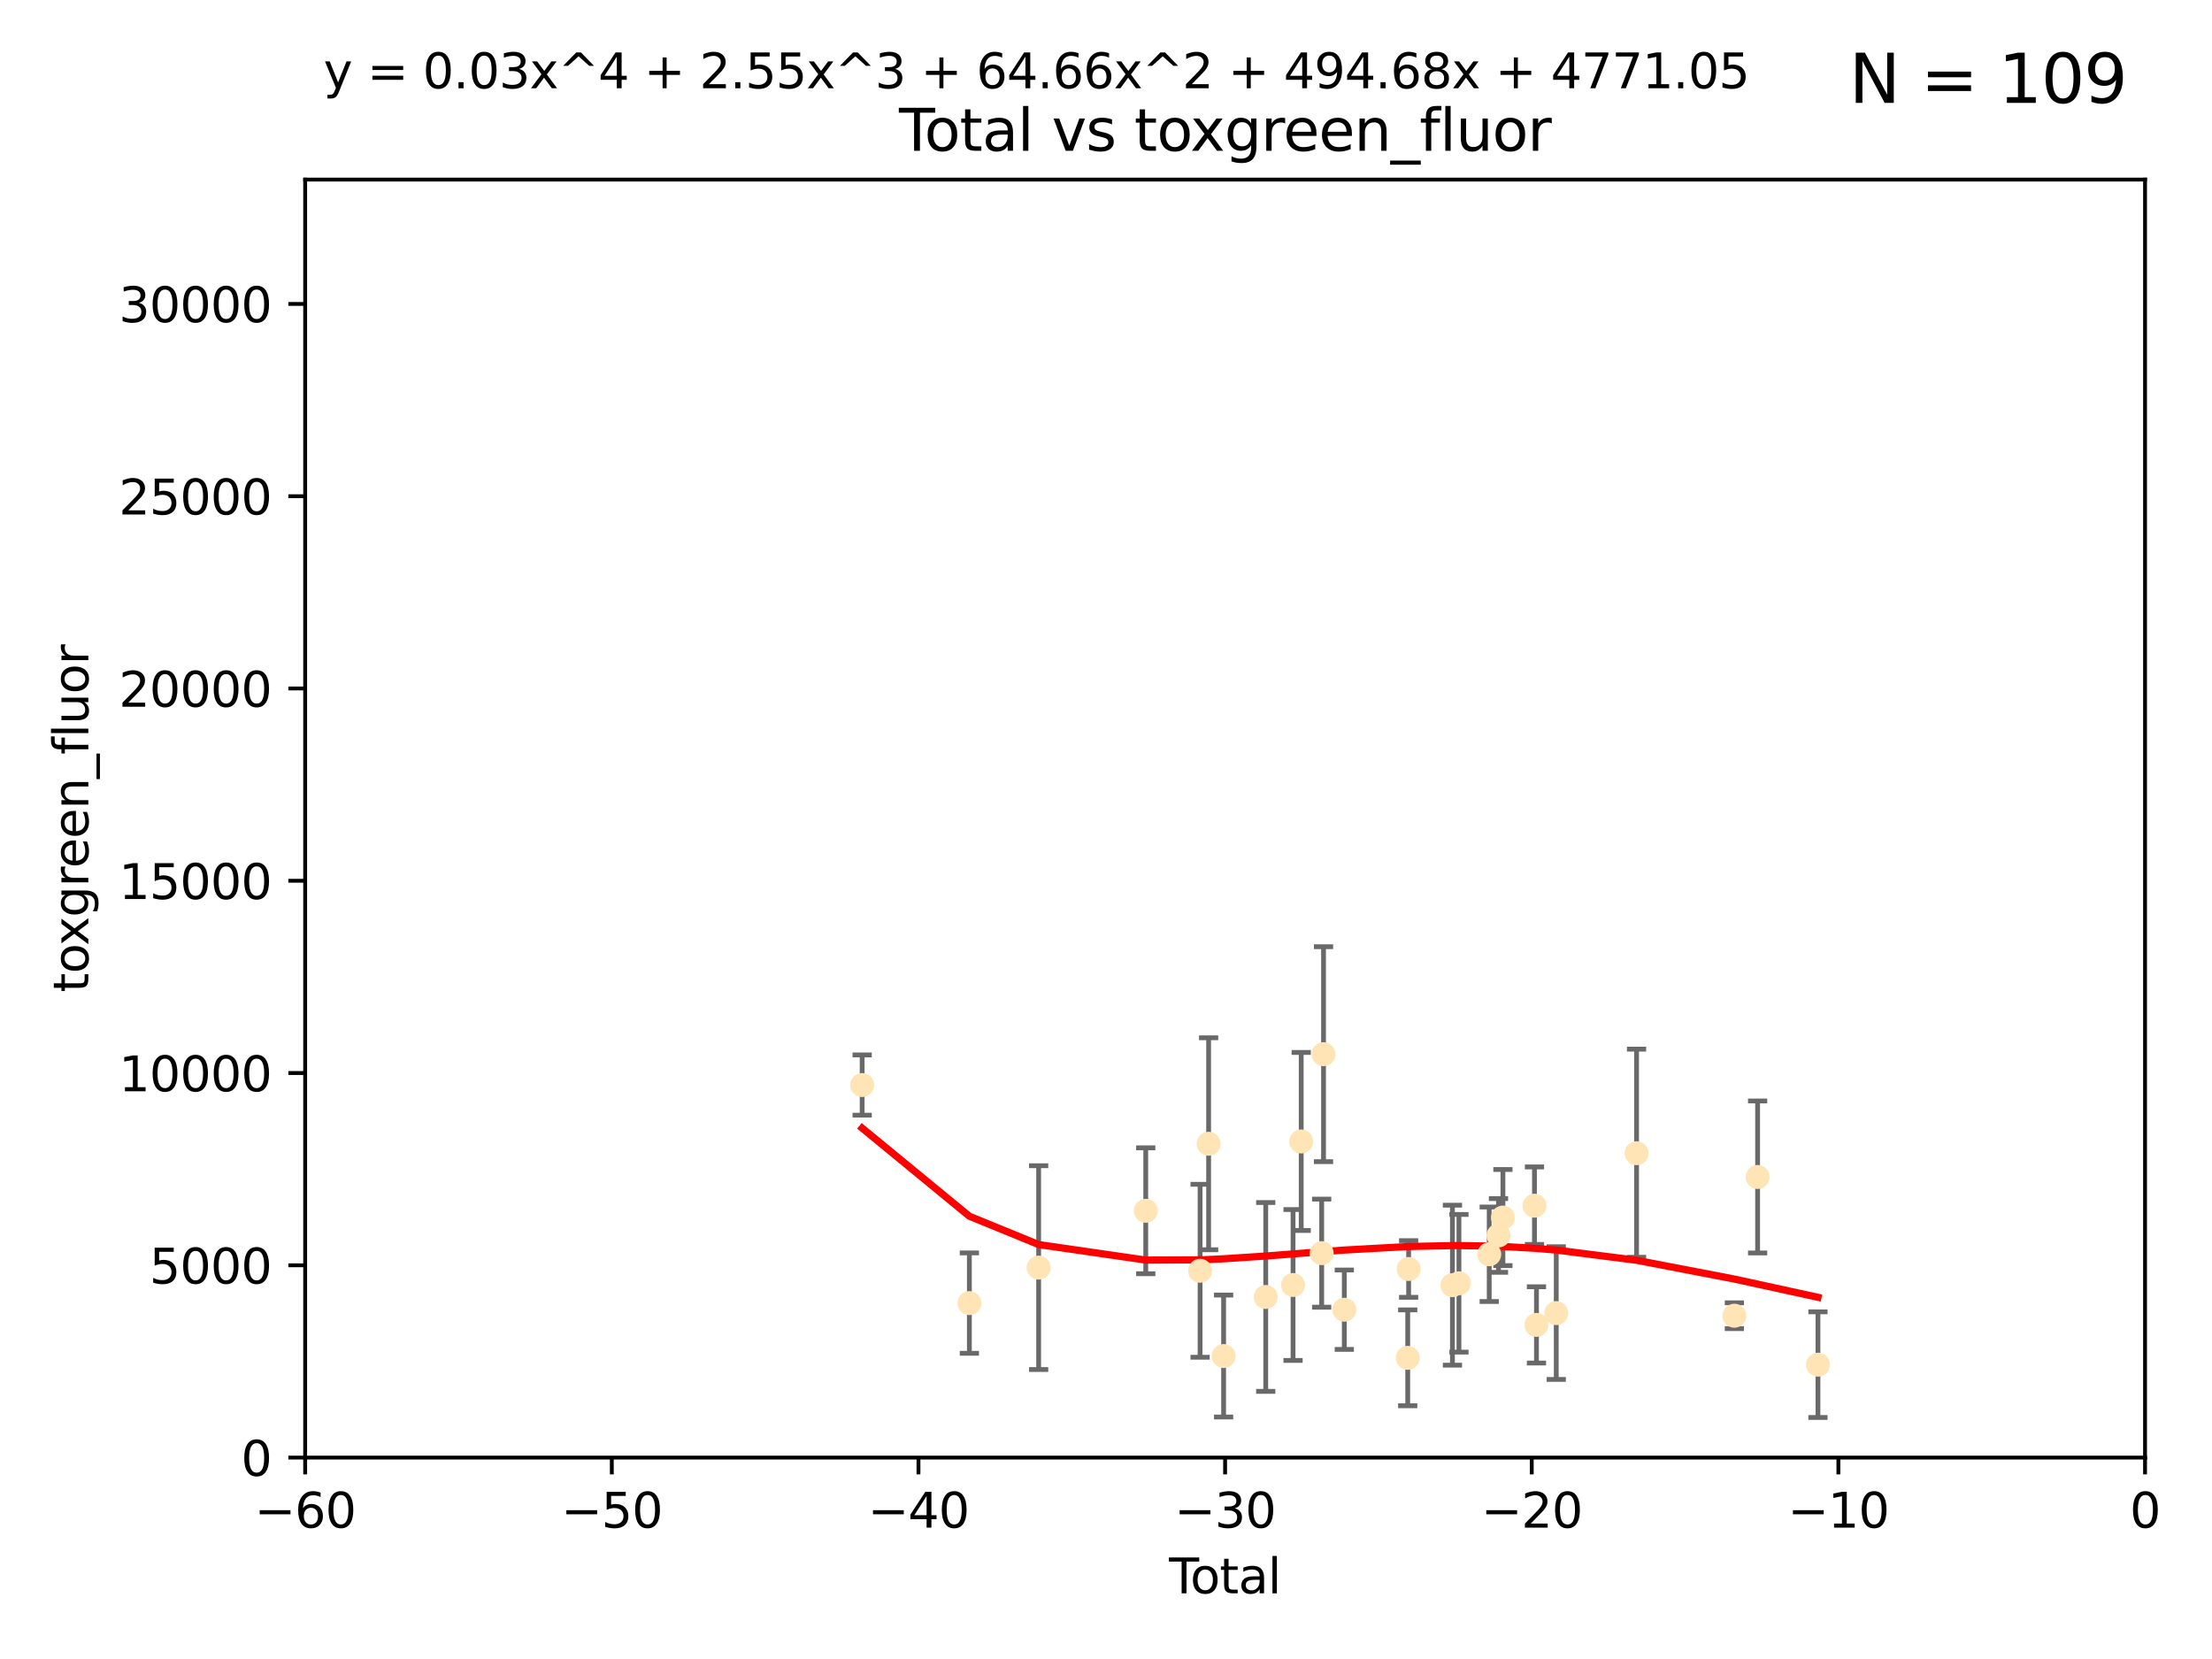 <?xml version="1.0" encoding="utf-8" standalone="no"?>
<!DOCTYPE svg PUBLIC "-//W3C//DTD SVG 1.1//EN"
  "http://www.w3.org/Graphics/SVG/1.1/DTD/svg11.dtd">
<svg xmlns:xlink="http://www.w3.org/1999/xlink" width="460.8pt" height="345.6pt" viewBox="0 0 460.8 345.6" xmlns="http://www.w3.org/2000/svg" version="1.1">
 <defs>
  <style type="text/css">*{stroke-linejoin: round; stroke-linecap: butt}</style>
 </defs>
 <g id="figure_1">
  <g id="patch_1">
   <path d="M 0 345.6 
L 460.8 345.6 
L 460.8 0 
L 0 0 
z
" style="fill: #ffffff"/>
  </g>
  <g id="axes_1">
   <g id="patch_2">
    <path d="M 63.571 303.64 
L 446.85 303.64 
L 446.85 37.411 
L 63.571 37.411 
z
" style="fill: #ffffff"/>
   </g>
   <g id="PathCollection_1">
    <defs>
     <path id="mca97b8df3b" d="M 0 1.118 
C 0.297 1.118 0.581 1 0.791 0.791 
C 1 0.581 1.118 0.297 1.118 0 
C 1.118 -0.297 1 -0.581 0.791 -0.791 
C 0.581 -1 0.297 -1.118 0 -1.118 
C -0.297 -1.118 -0.581 -1 -0.791 -0.791 
C -1 -0.581 -1.118 -0.297 -1.118 0 
C -1.118 0.297 -1 0.581 -0.791 0.791 
C -0.581 1 -0.297 1.118 0 1.118 
z
" style="stroke: #ffe4b5"/>
    </defs>
    <g clip-path="url(#pb68e373316)">
     <use xlink:href="#mca97b8df3b" x="179.601" y="226.035" style="fill: #ffe4b5; stroke: #ffe4b5"/>
     <use xlink:href="#mca97b8df3b" x="201.939" y="271.461" style="fill: #ffe4b5; stroke: #ffe4b5"/>
     <use xlink:href="#mca97b8df3b" x="216.367" y="264.067" style="fill: #ffe4b5; stroke: #ffe4b5"/>
     <use xlink:href="#mca97b8df3b" x="238.681" y="252.228" style="fill: #ffe4b5; stroke: #ffe4b5"/>
     <use xlink:href="#mca97b8df3b" x="250.002" y="264.724" style="fill: #ffe4b5; stroke: #ffe4b5"/>
     <use xlink:href="#mca97b8df3b" x="251.778" y="238.266" style="fill: #ffe4b5; stroke: #ffe4b5"/>
     <use xlink:href="#mca97b8df3b" x="254.901" y="282.488" style="fill: #ffe4b5; stroke: #ffe4b5"/>
     <use xlink:href="#mca97b8df3b" x="263.676" y="270.179" style="fill: #ffe4b5; stroke: #ffe4b5"/>
     <use xlink:href="#mca97b8df3b" x="269.366" y="267.687" style="fill: #ffe4b5; stroke: #ffe4b5"/>
     <use xlink:href="#mca97b8df3b" x="271.064" y="237.786" style="fill: #ffe4b5; stroke: #ffe4b5"/>
     <use xlink:href="#mca97b8df3b" x="275.327" y="261.055" style="fill: #ffe4b5; stroke: #ffe4b5"/>
     <use xlink:href="#mca97b8df3b" x="275.715" y="219.606" style="fill: #ffe4b5; stroke: #ffe4b5"/>
     <use xlink:href="#mca97b8df3b" x="280.041" y="272.838" style="fill: #ffe4b5; stroke: #ffe4b5"/>
     <use xlink:href="#mca97b8df3b" x="293.255" y="282.862" style="fill: #ffe4b5; stroke: #ffe4b5"/>
     <use xlink:href="#mca97b8df3b" x="293.445" y="264.352" style="fill: #ffe4b5; stroke: #ffe4b5"/>
     <use xlink:href="#mca97b8df3b" x="302.57" y="267.724" style="fill: #ffe4b5; stroke: #ffe4b5"/>
     <use xlink:href="#mca97b8df3b" x="303.925" y="267.331" style="fill: #ffe4b5; stroke: #ffe4b5"/>
     <use xlink:href="#mca97b8df3b" x="310.233" y="261.286" style="fill: #ffe4b5; stroke: #ffe4b5"/>
     <use xlink:href="#mca97b8df3b" x="312.161" y="257.367" style="fill: #ffe4b5; stroke: #ffe4b5"/>
     <use xlink:href="#mca97b8df3b" x="313.086" y="253.638" style="fill: #ffe4b5; stroke: #ffe4b5"/>
     <use xlink:href="#mca97b8df3b" x="319.659" y="251.165" style="fill: #ffe4b5; stroke: #ffe4b5"/>
     <use xlink:href="#mca97b8df3b" x="320.074" y="276" style="fill: #ffe4b5; stroke: #ffe4b5"/>
     <use xlink:href="#mca97b8df3b" x="324.196" y="273.541" style="fill: #ffe4b5; stroke: #ffe4b5"/>
     <use xlink:href="#mca97b8df3b" x="340.925" y="240.236" style="fill: #ffe4b5; stroke: #ffe4b5"/>
     <use xlink:href="#mca97b8df3b" x="361.302" y="274.088" style="fill: #ffe4b5; stroke: #ffe4b5"/>
     <use xlink:href="#mca97b8df3b" x="366.143" y="245.186" style="fill: #ffe4b5; stroke: #ffe4b5"/>
     <use xlink:href="#mca97b8df3b" x="378.713" y="284.28" style="fill: #ffe4b5; stroke: #ffe4b5"/>
    </g>
   </g>
   <g id="matplotlib.axis_1">
    <g id="xtick_1">
     <g id="line2d_1">
      <defs>
       <path id="m52668f230c" d="M 0 0 
L 0 3.5 
" style="stroke: #000000; stroke-width: 0.8"/>
      </defs>
      <g>
       <use xlink:href="#m52668f230c" x="63.571" y="303.64" style="stroke: #000000; stroke-width: 0.8"/>
      </g>
     </g>
     <g id="text_1">
      <!-- −60 -->
      <g transform="translate(53.019 318.238)scale(0.1 -0.1)">
       <defs>
        <path id="DejaVuSans-2212" d="M 678 2272 
L 4684 2272 
L 4684 1741 
L 678 1741 
L 678 2272 
z
" transform="scale(0.016)"/>
        <path id="DejaVuSans-36" d="M 2113 2584 
Q 1688 2584 1439 2293 
Q 1191 2003 1191 1497 
Q 1191 994 1439 701 
Q 1688 409 2113 409 
Q 2538 409 2786 701 
Q 3034 994 3034 1497 
Q 3034 2003 2786 2293 
Q 2538 2584 2113 2584 
z
M 3366 4563 
L 3366 3988 
Q 3128 4100 2886 4159 
Q 2644 4219 2406 4219 
Q 1781 4219 1451 3797 
Q 1122 3375 1075 2522 
Q 1259 2794 1537 2939 
Q 1816 3084 2150 3084 
Q 2853 3084 3261 2657 
Q 3669 2231 3669 1497 
Q 3669 778 3244 343 
Q 2819 -91 2113 -91 
Q 1303 -91 875 529 
Q 447 1150 447 2328 
Q 447 3434 972 4092 
Q 1497 4750 2381 4750 
Q 2619 4750 2861 4703 
Q 3103 4656 3366 4563 
z
" transform="scale(0.016)"/>
        <path id="DejaVuSans-30" d="M 2034 4250 
Q 1547 4250 1301 3770 
Q 1056 3291 1056 2328 
Q 1056 1369 1301 889 
Q 1547 409 2034 409 
Q 2525 409 2770 889 
Q 3016 1369 3016 2328 
Q 3016 3291 2770 3770 
Q 2525 4250 2034 4250 
z
M 2034 4750 
Q 2819 4750 3233 4129 
Q 3647 3509 3647 2328 
Q 3647 1150 3233 529 
Q 2819 -91 2034 -91 
Q 1250 -91 836 529 
Q 422 1150 422 2328 
Q 422 3509 836 4129 
Q 1250 4750 2034 4750 
z
" transform="scale(0.016)"/>
       </defs>
       <use xlink:href="#DejaVuSans-2212"/>
       <use xlink:href="#DejaVuSans-36" x="83.789"/>
       <use xlink:href="#DejaVuSans-30" x="147.412"/>
      </g>
     </g>
    </g>
    <g id="xtick_2">
     <g id="line2d_2">
      <g>
       <use xlink:href="#m52668f230c" x="127.451" y="303.64" style="stroke: #000000; stroke-width: 0.8"/>
      </g>
     </g>
     <g id="text_2">
      <!-- −50 -->
      <g transform="translate(116.899 318.238)scale(0.1 -0.1)">
       <defs>
        <path id="DejaVuSans-35" d="M 691 4666 
L 3169 4666 
L 3169 4134 
L 1269 4134 
L 1269 2991 
Q 1406 3038 1543 3061 
Q 1681 3084 1819 3084 
Q 2600 3084 3056 2656 
Q 3513 2228 3513 1497 
Q 3513 744 3044 326 
Q 2575 -91 1722 -91 
Q 1428 -91 1123 -41 
Q 819 9 494 109 
L 494 744 
Q 775 591 1075 516 
Q 1375 441 1709 441 
Q 2250 441 2565 725 
Q 2881 1009 2881 1497 
Q 2881 1984 2565 2268 
Q 2250 2553 1709 2553 
Q 1456 2553 1204 2497 
Q 953 2441 691 2322 
L 691 4666 
z
" transform="scale(0.016)"/>
       </defs>
       <use xlink:href="#DejaVuSans-2212"/>
       <use xlink:href="#DejaVuSans-35" x="83.789"/>
       <use xlink:href="#DejaVuSans-30" x="147.412"/>
      </g>
     </g>
    </g>
    <g id="xtick_3">
     <g id="line2d_3">
      <g>
       <use xlink:href="#m52668f230c" x="191.331" y="303.64" style="stroke: #000000; stroke-width: 0.8"/>
      </g>
     </g>
     <g id="text_3">
      <!-- −40 -->
      <g transform="translate(180.778 318.238)scale(0.1 -0.1)">
       <defs>
        <path id="DejaVuSans-34" d="M 2419 4116 
L 825 1625 
L 2419 1625 
L 2419 4116 
z
M 2253 4666 
L 3047 4666 
L 3047 1625 
L 3713 1625 
L 3713 1100 
L 3047 1100 
L 3047 0 
L 2419 0 
L 2419 1100 
L 313 1100 
L 313 1709 
L 2253 4666 
z
" transform="scale(0.016)"/>
       </defs>
       <use xlink:href="#DejaVuSans-2212"/>
       <use xlink:href="#DejaVuSans-34" x="83.789"/>
       <use xlink:href="#DejaVuSans-30" x="147.412"/>
      </g>
     </g>
    </g>
    <g id="xtick_4">
     <g id="line2d_4">
      <g>
       <use xlink:href="#m52668f230c" x="255.211" y="303.64" style="stroke: #000000; stroke-width: 0.8"/>
      </g>
     </g>
     <g id="text_4">
      <!-- −30 -->
      <g transform="translate(244.658 318.238)scale(0.1 -0.1)">
       <defs>
        <path id="DejaVuSans-33" d="M 2597 2516 
Q 3050 2419 3304 2112 
Q 3559 1806 3559 1356 
Q 3559 666 3084 287 
Q 2609 -91 1734 -91 
Q 1441 -91 1130 -33 
Q 819 25 488 141 
L 488 750 
Q 750 597 1062 519 
Q 1375 441 1716 441 
Q 2309 441 2620 675 
Q 2931 909 2931 1356 
Q 2931 1769 2642 2001 
Q 2353 2234 1838 2234 
L 1294 2234 
L 1294 2753 
L 1863 2753 
Q 2328 2753 2575 2939 
Q 2822 3125 2822 3475 
Q 2822 3834 2567 4026 
Q 2313 4219 1838 4219 
Q 1578 4219 1281 4162 
Q 984 4106 628 3988 
L 628 4550 
Q 988 4650 1302 4700 
Q 1616 4750 1894 4750 
Q 2613 4750 3031 4423 
Q 3450 4097 3450 3541 
Q 3450 3153 3228 2886 
Q 3006 2619 2597 2516 
z
" transform="scale(0.016)"/>
       </defs>
       <use xlink:href="#DejaVuSans-2212"/>
       <use xlink:href="#DejaVuSans-33" x="83.789"/>
       <use xlink:href="#DejaVuSans-30" x="147.412"/>
      </g>
     </g>
    </g>
    <g id="xtick_5">
     <g id="line2d_5">
      <g>
       <use xlink:href="#m52668f230c" x="319.09" y="303.64" style="stroke: #000000; stroke-width: 0.8"/>
      </g>
     </g>
     <g id="text_5">
      <!-- −20 -->
      <g transform="translate(308.538 318.238)scale(0.1 -0.1)">
       <defs>
        <path id="DejaVuSans-32" d="M 1228 531 
L 3431 531 
L 3431 0 
L 469 0 
L 469 531 
Q 828 903 1448 1529 
Q 2069 2156 2228 2338 
Q 2531 2678 2651 2914 
Q 2772 3150 2772 3378 
Q 2772 3750 2511 3984 
Q 2250 4219 1831 4219 
Q 1534 4219 1204 4116 
Q 875 4013 500 3803 
L 500 4441 
Q 881 4594 1212 4672 
Q 1544 4750 1819 4750 
Q 2544 4750 2975 4387 
Q 3406 4025 3406 3419 
Q 3406 3131 3298 2873 
Q 3191 2616 2906 2266 
Q 2828 2175 2409 1742 
Q 1991 1309 1228 531 
z
" transform="scale(0.016)"/>
       </defs>
       <use xlink:href="#DejaVuSans-2212"/>
       <use xlink:href="#DejaVuSans-32" x="83.789"/>
       <use xlink:href="#DejaVuSans-30" x="147.412"/>
      </g>
     </g>
    </g>
    <g id="xtick_6">
     <g id="line2d_6">
      <g>
       <use xlink:href="#m52668f230c" x="382.97" y="303.64" style="stroke: #000000; stroke-width: 0.8"/>
      </g>
     </g>
     <g id="text_6">
      <!-- −10 -->
      <g transform="translate(372.418 318.238)scale(0.1 -0.1)">
       <defs>
        <path id="DejaVuSans-31" d="M 794 531 
L 1825 531 
L 1825 4091 
L 703 3866 
L 703 4441 
L 1819 4666 
L 2450 4666 
L 2450 531 
L 3481 531 
L 3481 0 
L 794 0 
L 794 531 
z
" transform="scale(0.016)"/>
       </defs>
       <use xlink:href="#DejaVuSans-2212"/>
       <use xlink:href="#DejaVuSans-31" x="83.789"/>
       <use xlink:href="#DejaVuSans-30" x="147.412"/>
      </g>
     </g>
    </g>
    <g id="xtick_7">
     <g id="line2d_7">
      <g>
       <use xlink:href="#m52668f230c" x="446.85" y="303.64" style="stroke: #000000; stroke-width: 0.8"/>
      </g>
     </g>
     <g id="text_7">
      <!-- 0 -->
      <g transform="translate(443.669 318.238)scale(0.1 -0.1)">
       <use xlink:href="#DejaVuSans-30"/>
      </g>
     </g>
    </g>
    <g id="text_8">
     <!-- Total -->
     <g transform="translate(243.534 331.917)scale(0.1 -0.1)">
      <defs>
       <path id="DejaVuSans-54" d="M -19 4666 
L 3928 4666 
L 3928 4134 
L 2272 4134 
L 2272 0 
L 1638 0 
L 1638 4134 
L -19 4134 
L -19 4666 
z
" transform="scale(0.016)"/>
       <path id="DejaVuSans-6f" d="M 1959 3097 
Q 1497 3097 1228 2736 
Q 959 2375 959 1747 
Q 959 1119 1226 758 
Q 1494 397 1959 397 
Q 2419 397 2687 759 
Q 2956 1122 2956 1747 
Q 2956 2369 2687 2733 
Q 2419 3097 1959 3097 
z
M 1959 3584 
Q 2709 3584 3137 3096 
Q 3566 2609 3566 1747 
Q 3566 888 3137 398 
Q 2709 -91 1959 -91 
Q 1206 -91 779 398 
Q 353 888 353 1747 
Q 353 2609 779 3096 
Q 1206 3584 1959 3584 
z
" transform="scale(0.016)"/>
       <path id="DejaVuSans-74" d="M 1172 4494 
L 1172 3500 
L 2356 3500 
L 2356 3053 
L 1172 3053 
L 1172 1153 
Q 1172 725 1289 603 
Q 1406 481 1766 481 
L 2356 481 
L 2356 0 
L 1766 0 
Q 1100 0 847 248 
Q 594 497 594 1153 
L 594 3053 
L 172 3053 
L 172 3500 
L 594 3500 
L 594 4494 
L 1172 4494 
z
" transform="scale(0.016)"/>
       <path id="DejaVuSans-61" d="M 2194 1759 
Q 1497 1759 1228 1600 
Q 959 1441 959 1056 
Q 959 750 1161 570 
Q 1363 391 1709 391 
Q 2188 391 2477 730 
Q 2766 1069 2766 1631 
L 2766 1759 
L 2194 1759 
z
M 3341 1997 
L 3341 0 
L 2766 0 
L 2766 531 
Q 2569 213 2275 61 
Q 1981 -91 1556 -91 
Q 1019 -91 701 211 
Q 384 513 384 1019 
Q 384 1609 779 1909 
Q 1175 2209 1959 2209 
L 2766 2209 
L 2766 2266 
Q 2766 2663 2505 2880 
Q 2244 3097 1772 3097 
Q 1472 3097 1187 3025 
Q 903 2953 641 2809 
L 641 3341 
Q 956 3463 1253 3523 
Q 1550 3584 1831 3584 
Q 2591 3584 2966 3190 
Q 3341 2797 3341 1997 
z
" transform="scale(0.016)"/>
       <path id="DejaVuSans-6c" d="M 603 4863 
L 1178 4863 
L 1178 0 
L 603 0 
L 603 4863 
z
" transform="scale(0.016)"/>
      </defs>
      <use xlink:href="#DejaVuSans-54"/>
      <use xlink:href="#DejaVuSans-6f" x="44.084"/>
      <use xlink:href="#DejaVuSans-74" x="105.266"/>
      <use xlink:href="#DejaVuSans-61" x="144.475"/>
      <use xlink:href="#DejaVuSans-6c" x="205.754"/>
     </g>
    </g>
   </g>
   <g id="matplotlib.axis_2">
    <g id="ytick_1">
     <g id="line2d_8">
      <defs>
       <path id="m20c4421582" d="M 0 0 
L -3.5 0 
" style="stroke: #000000; stroke-width: 0.8"/>
      </defs>
      <g>
       <use xlink:href="#m20c4421582" x="63.571" y="303.64" style="stroke: #000000; stroke-width: 0.8"/>
      </g>
     </g>
     <g id="text_9">
      <!-- 0 -->
      <g transform="translate(50.209 307.439)scale(0.1 -0.1)">
       <use xlink:href="#DejaVuSans-30"/>
      </g>
     </g>
    </g>
    <g id="ytick_2">
     <g id="line2d_9">
      <g>
       <use xlink:href="#m20c4421582" x="63.571" y="263.586" style="stroke: #000000; stroke-width: 0.8"/>
      </g>
     </g>
     <g id="text_10">
      <!-- 5000 -->
      <g transform="translate(31.121 267.385)scale(0.1 -0.1)">
       <use xlink:href="#DejaVuSans-35"/>
       <use xlink:href="#DejaVuSans-30" x="63.623"/>
       <use xlink:href="#DejaVuSans-30" x="127.246"/>
       <use xlink:href="#DejaVuSans-30" x="190.869"/>
      </g>
     </g>
    </g>
    <g id="ytick_3">
     <g id="line2d_10">
      <g>
       <use xlink:href="#m20c4421582" x="63.571" y="223.532" style="stroke: #000000; stroke-width: 0.8"/>
      </g>
     </g>
     <g id="text_11">
      <!-- 10000 -->
      <g transform="translate(24.759 227.331)scale(0.1 -0.1)">
       <use xlink:href="#DejaVuSans-31"/>
       <use xlink:href="#DejaVuSans-30" x="63.623"/>
       <use xlink:href="#DejaVuSans-30" x="127.246"/>
       <use xlink:href="#DejaVuSans-30" x="190.869"/>
       <use xlink:href="#DejaVuSans-30" x="254.492"/>
      </g>
     </g>
    </g>
    <g id="ytick_4">
     <g id="line2d_11">
      <g>
       <use xlink:href="#m20c4421582" x="63.571" y="183.478" style="stroke: #000000; stroke-width: 0.8"/>
      </g>
     </g>
     <g id="text_12">
      <!-- 15000 -->
      <g transform="translate(24.759 187.278)scale(0.1 -0.1)">
       <use xlink:href="#DejaVuSans-31"/>
       <use xlink:href="#DejaVuSans-35" x="63.623"/>
       <use xlink:href="#DejaVuSans-30" x="127.246"/>
       <use xlink:href="#DejaVuSans-30" x="190.869"/>
       <use xlink:href="#DejaVuSans-30" x="254.492"/>
      </g>
     </g>
    </g>
    <g id="ytick_5">
     <g id="line2d_12">
      <g>
       <use xlink:href="#m20c4421582" x="63.571" y="143.424" style="stroke: #000000; stroke-width: 0.8"/>
      </g>
     </g>
     <g id="text_13">
      <!-- 20000 -->
      <g transform="translate(24.759 147.224)scale(0.1 -0.1)">
       <use xlink:href="#DejaVuSans-32"/>
       <use xlink:href="#DejaVuSans-30" x="63.623"/>
       <use xlink:href="#DejaVuSans-30" x="127.246"/>
       <use xlink:href="#DejaVuSans-30" x="190.869"/>
       <use xlink:href="#DejaVuSans-30" x="254.492"/>
      </g>
     </g>
    </g>
    <g id="ytick_6">
     <g id="line2d_13">
      <g>
       <use xlink:href="#m20c4421582" x="63.571" y="103.371" style="stroke: #000000; stroke-width: 0.8"/>
      </g>
     </g>
     <g id="text_14">
      <!-- 25000 -->
      <g transform="translate(24.759 107.17)scale(0.1 -0.1)">
       <use xlink:href="#DejaVuSans-32"/>
       <use xlink:href="#DejaVuSans-35" x="63.623"/>
       <use xlink:href="#DejaVuSans-30" x="127.246"/>
       <use xlink:href="#DejaVuSans-30" x="190.869"/>
       <use xlink:href="#DejaVuSans-30" x="254.492"/>
      </g>
     </g>
    </g>
    <g id="ytick_7">
     <g id="line2d_14">
      <g>
       <use xlink:href="#m20c4421582" x="63.571" y="63.317" style="stroke: #000000; stroke-width: 0.8"/>
      </g>
     </g>
     <g id="text_15">
      <!-- 30000 -->
      <g transform="translate(24.759 67.116)scale(0.1 -0.1)">
       <use xlink:href="#DejaVuSans-33"/>
       <use xlink:href="#DejaVuSans-30" x="63.623"/>
       <use xlink:href="#DejaVuSans-30" x="127.246"/>
       <use xlink:href="#DejaVuSans-30" x="190.869"/>
       <use xlink:href="#DejaVuSans-30" x="254.492"/>
      </g>
     </g>
    </g>
    <g id="text_16">
     <!-- toxgreen_fluor -->
     <g transform="translate(18.401 206.72)rotate(-90)scale(0.1 -0.1)">
      <defs>
       <path id="DejaVuSans-78" d="M 3513 3500 
L 2247 1797 
L 3578 0 
L 2900 0 
L 1881 1375 
L 863 0 
L 184 0 
L 1544 1831 
L 300 3500 
L 978 3500 
L 1906 2253 
L 2834 3500 
L 3513 3500 
z
" transform="scale(0.016)"/>
       <path id="DejaVuSans-67" d="M 2906 1791 
Q 2906 2416 2648 2759 
Q 2391 3103 1925 3103 
Q 1463 3103 1205 2759 
Q 947 2416 947 1791 
Q 947 1169 1205 825 
Q 1463 481 1925 481 
Q 2391 481 2648 825 
Q 2906 1169 2906 1791 
z
M 3481 434 
Q 3481 -459 3084 -895 
Q 2688 -1331 1869 -1331 
Q 1566 -1331 1297 -1286 
Q 1028 -1241 775 -1147 
L 775 -588 
Q 1028 -725 1275 -790 
Q 1522 -856 1778 -856 
Q 2344 -856 2625 -561 
Q 2906 -266 2906 331 
L 2906 616 
Q 2728 306 2450 153 
Q 2172 0 1784 0 
Q 1141 0 747 490 
Q 353 981 353 1791 
Q 353 2603 747 3093 
Q 1141 3584 1784 3584 
Q 2172 3584 2450 3431 
Q 2728 3278 2906 2969 
L 2906 3500 
L 3481 3500 
L 3481 434 
z
" transform="scale(0.016)"/>
       <path id="DejaVuSans-72" d="M 2631 2963 
Q 2534 3019 2420 3045 
Q 2306 3072 2169 3072 
Q 1681 3072 1420 2755 
Q 1159 2438 1159 1844 
L 1159 0 
L 581 0 
L 581 3500 
L 1159 3500 
L 1159 2956 
Q 1341 3275 1631 3429 
Q 1922 3584 2338 3584 
Q 2397 3584 2469 3576 
Q 2541 3569 2628 3553 
L 2631 2963 
z
" transform="scale(0.016)"/>
       <path id="DejaVuSans-65" d="M 3597 1894 
L 3597 1613 
L 953 1613 
Q 991 1019 1311 708 
Q 1631 397 2203 397 
Q 2534 397 2845 478 
Q 3156 559 3463 722 
L 3463 178 
Q 3153 47 2828 -22 
Q 2503 -91 2169 -91 
Q 1331 -91 842 396 
Q 353 884 353 1716 
Q 353 2575 817 3079 
Q 1281 3584 2069 3584 
Q 2775 3584 3186 3129 
Q 3597 2675 3597 1894 
z
M 3022 2063 
Q 3016 2534 2758 2815 
Q 2500 3097 2075 3097 
Q 1594 3097 1305 2825 
Q 1016 2553 972 2059 
L 3022 2063 
z
" transform="scale(0.016)"/>
       <path id="DejaVuSans-6e" d="M 3513 2113 
L 3513 0 
L 2938 0 
L 2938 2094 
Q 2938 2591 2744 2837 
Q 2550 3084 2163 3084 
Q 1697 3084 1428 2787 
Q 1159 2491 1159 1978 
L 1159 0 
L 581 0 
L 581 3500 
L 1159 3500 
L 1159 2956 
Q 1366 3272 1645 3428 
Q 1925 3584 2291 3584 
Q 2894 3584 3203 3211 
Q 3513 2838 3513 2113 
z
" transform="scale(0.016)"/>
       <path id="DejaVuSans-5f" d="M 3263 -1063 
L 3263 -1509 
L -63 -1509 
L -63 -1063 
L 3263 -1063 
z
" transform="scale(0.016)"/>
       <path id="DejaVuSans-66" d="M 2375 4863 
L 2375 4384 
L 1825 4384 
Q 1516 4384 1395 4259 
Q 1275 4134 1275 3809 
L 1275 3500 
L 2222 3500 
L 2222 3053 
L 1275 3053 
L 1275 0 
L 697 0 
L 697 3053 
L 147 3053 
L 147 3500 
L 697 3500 
L 697 3744 
Q 697 4328 969 4595 
Q 1241 4863 1831 4863 
L 2375 4863 
z
" transform="scale(0.016)"/>
       <path id="DejaVuSans-75" d="M 544 1381 
L 544 3500 
L 1119 3500 
L 1119 1403 
Q 1119 906 1312 657 
Q 1506 409 1894 409 
Q 2359 409 2629 706 
Q 2900 1003 2900 1516 
L 2900 3500 
L 3475 3500 
L 3475 0 
L 2900 0 
L 2900 538 
Q 2691 219 2414 64 
Q 2138 -91 1772 -91 
Q 1169 -91 856 284 
Q 544 659 544 1381 
z
M 1991 3584 
L 1991 3584 
z
" transform="scale(0.016)"/>
      </defs>
      <use xlink:href="#DejaVuSans-74"/>
      <use xlink:href="#DejaVuSans-6f" x="39.209"/>
      <use xlink:href="#DejaVuSans-78" x="97.266"/>
      <use xlink:href="#DejaVuSans-67" x="156.445"/>
      <use xlink:href="#DejaVuSans-72" x="219.922"/>
      <use xlink:href="#DejaVuSans-65" x="258.785"/>
      <use xlink:href="#DejaVuSans-65" x="320.309"/>
      <use xlink:href="#DejaVuSans-6e" x="381.832"/>
      <use xlink:href="#DejaVuSans-5f" x="445.211"/>
      <use xlink:href="#DejaVuSans-66" x="495.211"/>
      <use xlink:href="#DejaVuSans-6c" x="530.416"/>
      <use xlink:href="#DejaVuSans-75" x="558.199"/>
      <use xlink:href="#DejaVuSans-6f" x="621.578"/>
      <use xlink:href="#DejaVuSans-72" x="682.76"/>
     </g>
    </g>
   </g>
   <g id="LineCollection_1">
    <path d="M 179.601 232.311 
L 179.601 219.76 
" clip-path="url(#pb68e373316)" style="fill: none; stroke: #696969"/>
    <path d="M 201.939 281.916 
L 201.939 261.006 
" clip-path="url(#pb68e373316)" style="fill: none; stroke: #696969"/>
    <path d="M 216.367 285.293 
L 216.367 242.842 
" clip-path="url(#pb68e373316)" style="fill: none; stroke: #696969"/>
    <path d="M 238.681 265.341 
L 238.681 239.114 
" clip-path="url(#pb68e373316)" style="fill: none; stroke: #696969"/>
    <path d="M 250.002 282.739 
L 250.002 246.71 
" clip-path="url(#pb68e373316)" style="fill: none; stroke: #696969"/>
    <path d="M 251.778 260.348 
L 251.778 216.185 
" clip-path="url(#pb68e373316)" style="fill: none; stroke: #696969"/>
    <path d="M 254.901 295.191 
L 254.901 269.784 
" clip-path="url(#pb68e373316)" style="fill: none; stroke: #696969"/>
    <path d="M 263.676 289.85 
L 263.676 250.508 
" clip-path="url(#pb68e373316)" style="fill: none; stroke: #696969"/>
    <path d="M 269.366 283.407 
L 269.366 251.968 
" clip-path="url(#pb68e373316)" style="fill: none; stroke: #696969"/>
    <path d="M 271.064 256.328 
L 271.064 219.243 
" clip-path="url(#pb68e373316)" style="fill: none; stroke: #696969"/>
    <path d="M 275.327 272.313 
L 275.327 249.797 
" clip-path="url(#pb68e373316)" style="fill: none; stroke: #696969"/>
    <path d="M 275.715 241.995 
L 275.715 197.216 
" clip-path="url(#pb68e373316)" style="fill: none; stroke: #696969"/>
    <path d="M 280.041 281.108 
L 280.041 264.568 
" clip-path="url(#pb68e373316)" style="fill: none; stroke: #696969"/>
    <path d="M 293.255 292.847 
L 293.255 272.877 
" clip-path="url(#pb68e373316)" style="fill: none; stroke: #696969"/>
    <path d="M 293.445 270.259 
L 293.445 258.446 
" clip-path="url(#pb68e373316)" style="fill: none; stroke: #696969"/>
    <path d="M 302.57 284.386 
L 302.57 251.062 
" clip-path="url(#pb68e373316)" style="fill: none; stroke: #696969"/>
    <path d="M 303.925 281.672 
L 303.925 252.99 
" clip-path="url(#pb68e373316)" style="fill: none; stroke: #696969"/>
    <path d="M 310.233 271.129 
L 310.233 251.444 
" clip-path="url(#pb68e373316)" style="fill: none; stroke: #696969"/>
    <path d="M 312.161 265.047 
L 312.161 249.687 
" clip-path="url(#pb68e373316)" style="fill: none; stroke: #696969"/>
    <path d="M 313.086 263.651 
L 313.086 243.624 
" clip-path="url(#pb68e373316)" style="fill: none; stroke: #696969"/>
    <path d="M 319.659 259.236 
L 319.659 243.094 
" clip-path="url(#pb68e373316)" style="fill: none; stroke: #696969"/>
    <path d="M 320.074 283.942 
L 320.074 268.058 
" clip-path="url(#pb68e373316)" style="fill: none; stroke: #696969"/>
    <path d="M 324.196 287.363 
L 324.196 259.72 
" clip-path="url(#pb68e373316)" style="fill: none; stroke: #696969"/>
    <path d="M 340.925 261.917 
L 340.925 218.555 
" clip-path="url(#pb68e373316)" style="fill: none; stroke: #696969"/>
    <path d="M 361.302 276.777 
L 361.302 271.4 
" clip-path="url(#pb68e373316)" style="fill: none; stroke: #696969"/>
    <path d="M 366.143 261.019 
L 366.143 229.353 
" clip-path="url(#pb68e373316)" style="fill: none; stroke: #696969"/>
    <path d="M 378.713 295.283 
L 378.713 273.276 
" clip-path="url(#pb68e373316)" style="fill: none; stroke: #696969"/>
   </g>
   <g id="line2d_15">
    <defs>
     <path id="m54e8b6060f" d="M 2 0 
L -2 -0 
" style="stroke: #696969"/>
    </defs>
    <g clip-path="url(#pb68e373316)">
     <use xlink:href="#m54e8b6060f" x="179.601" y="232.311" style="fill: #696969; stroke: #696969"/>
     <use xlink:href="#m54e8b6060f" x="201.939" y="281.916" style="fill: #696969; stroke: #696969"/>
     <use xlink:href="#m54e8b6060f" x="216.367" y="285.293" style="fill: #696969; stroke: #696969"/>
     <use xlink:href="#m54e8b6060f" x="238.681" y="265.341" style="fill: #696969; stroke: #696969"/>
     <use xlink:href="#m54e8b6060f" x="250.002" y="282.739" style="fill: #696969; stroke: #696969"/>
     <use xlink:href="#m54e8b6060f" x="251.778" y="260.348" style="fill: #696969; stroke: #696969"/>
     <use xlink:href="#m54e8b6060f" x="254.901" y="295.191" style="fill: #696969; stroke: #696969"/>
     <use xlink:href="#m54e8b6060f" x="263.676" y="289.85" style="fill: #696969; stroke: #696969"/>
     <use xlink:href="#m54e8b6060f" x="269.366" y="283.407" style="fill: #696969; stroke: #696969"/>
     <use xlink:href="#m54e8b6060f" x="271.064" y="256.328" style="fill: #696969; stroke: #696969"/>
     <use xlink:href="#m54e8b6060f" x="275.327" y="272.313" style="fill: #696969; stroke: #696969"/>
     <use xlink:href="#m54e8b6060f" x="275.715" y="241.995" style="fill: #696969; stroke: #696969"/>
     <use xlink:href="#m54e8b6060f" x="280.041" y="281.108" style="fill: #696969; stroke: #696969"/>
     <use xlink:href="#m54e8b6060f" x="293.255" y="292.847" style="fill: #696969; stroke: #696969"/>
     <use xlink:href="#m54e8b6060f" x="293.445" y="270.259" style="fill: #696969; stroke: #696969"/>
     <use xlink:href="#m54e8b6060f" x="302.57" y="284.386" style="fill: #696969; stroke: #696969"/>
     <use xlink:href="#m54e8b6060f" x="303.925" y="281.672" style="fill: #696969; stroke: #696969"/>
     <use xlink:href="#m54e8b6060f" x="310.233" y="271.129" style="fill: #696969; stroke: #696969"/>
     <use xlink:href="#m54e8b6060f" x="312.161" y="265.047" style="fill: #696969; stroke: #696969"/>
     <use xlink:href="#m54e8b6060f" x="313.086" y="263.651" style="fill: #696969; stroke: #696969"/>
     <use xlink:href="#m54e8b6060f" x="319.659" y="259.236" style="fill: #696969; stroke: #696969"/>
     <use xlink:href="#m54e8b6060f" x="320.074" y="283.942" style="fill: #696969; stroke: #696969"/>
     <use xlink:href="#m54e8b6060f" x="324.196" y="287.363" style="fill: #696969; stroke: #696969"/>
     <use xlink:href="#m54e8b6060f" x="340.925" y="261.917" style="fill: #696969; stroke: #696969"/>
     <use xlink:href="#m54e8b6060f" x="361.302" y="276.777" style="fill: #696969; stroke: #696969"/>
     <use xlink:href="#m54e8b6060f" x="366.143" y="261.019" style="fill: #696969; stroke: #696969"/>
     <use xlink:href="#m54e8b6060f" x="378.713" y="295.283" style="fill: #696969; stroke: #696969"/>
    </g>
   </g>
   <g id="line2d_16">
    <g clip-path="url(#pb68e373316)">
     <use xlink:href="#m54e8b6060f" x="179.601" y="219.76" style="fill: #696969; stroke: #696969"/>
     <use xlink:href="#m54e8b6060f" x="201.939" y="261.006" style="fill: #696969; stroke: #696969"/>
     <use xlink:href="#m54e8b6060f" x="216.367" y="242.842" style="fill: #696969; stroke: #696969"/>
     <use xlink:href="#m54e8b6060f" x="238.681" y="239.114" style="fill: #696969; stroke: #696969"/>
     <use xlink:href="#m54e8b6060f" x="250.002" y="246.71" style="fill: #696969; stroke: #696969"/>
     <use xlink:href="#m54e8b6060f" x="251.778" y="216.185" style="fill: #696969; stroke: #696969"/>
     <use xlink:href="#m54e8b6060f" x="254.901" y="269.784" style="fill: #696969; stroke: #696969"/>
     <use xlink:href="#m54e8b6060f" x="263.676" y="250.508" style="fill: #696969; stroke: #696969"/>
     <use xlink:href="#m54e8b6060f" x="269.366" y="251.968" style="fill: #696969; stroke: #696969"/>
     <use xlink:href="#m54e8b6060f" x="271.064" y="219.243" style="fill: #696969; stroke: #696969"/>
     <use xlink:href="#m54e8b6060f" x="275.327" y="249.797" style="fill: #696969; stroke: #696969"/>
     <use xlink:href="#m54e8b6060f" x="275.715" y="197.216" style="fill: #696969; stroke: #696969"/>
     <use xlink:href="#m54e8b6060f" x="280.041" y="264.568" style="fill: #696969; stroke: #696969"/>
     <use xlink:href="#m54e8b6060f" x="293.255" y="272.877" style="fill: #696969; stroke: #696969"/>
     <use xlink:href="#m54e8b6060f" x="293.445" y="258.446" style="fill: #696969; stroke: #696969"/>
     <use xlink:href="#m54e8b6060f" x="302.57" y="251.062" style="fill: #696969; stroke: #696969"/>
     <use xlink:href="#m54e8b6060f" x="303.925" y="252.99" style="fill: #696969; stroke: #696969"/>
     <use xlink:href="#m54e8b6060f" x="310.233" y="251.444" style="fill: #696969; stroke: #696969"/>
     <use xlink:href="#m54e8b6060f" x="312.161" y="249.687" style="fill: #696969; stroke: #696969"/>
     <use xlink:href="#m54e8b6060f" x="313.086" y="243.624" style="fill: #696969; stroke: #696969"/>
     <use xlink:href="#m54e8b6060f" x="319.659" y="243.094" style="fill: #696969; stroke: #696969"/>
     <use xlink:href="#m54e8b6060f" x="320.074" y="268.058" style="fill: #696969; stroke: #696969"/>
     <use xlink:href="#m54e8b6060f" x="324.196" y="259.72" style="fill: #696969; stroke: #696969"/>
     <use xlink:href="#m54e8b6060f" x="340.925" y="218.555" style="fill: #696969; stroke: #696969"/>
     <use xlink:href="#m54e8b6060f" x="361.302" y="271.4" style="fill: #696969; stroke: #696969"/>
     <use xlink:href="#m54e8b6060f" x="366.143" y="229.353" style="fill: #696969; stroke: #696969"/>
     <use xlink:href="#m54e8b6060f" x="378.713" y="273.276" style="fill: #696969; stroke: #696969"/>
    </g>
   </g>
   <g id="line2d_17">
    <path d="M 179.601 235.005 
L 201.939 253.363 
L 216.367 259.265 
L 238.681 262.497 
L 250.002 262.45 
L 251.778 262.38 
L 254.901 262.228 
L 263.676 261.653 
L 269.366 261.217 
L 271.064 261.084 
L 275.327 260.754 
L 275.715 260.725 
L 280.041 260.409 
L 293.255 259.675 
L 293.445 259.668 
L 302.57 259.479 
L 303.925 259.477 
L 310.233 259.572 
L 312.161 259.636 
L 313.086 259.672 
L 319.659 260.039 
L 320.074 260.069 
L 324.196 260.407 
L 340.925 262.537 
L 361.302 266.454 
L 366.143 267.508 
L 378.713 270.253 
" clip-path="url(#pb68e373316)" style="fill: none; stroke: #ff0000; stroke-width: 1.5; stroke-linecap: square"/>
   </g>
   <g id="line2d_18">
    <defs>
     <path id="me8c271149e" d="M 0 2 
C 0.53 2 1.039 1.789 1.414 1.414 
C 1.789 1.039 2 0.53 2 0 
C 2 -0.53 1.789 -1.039 1.414 -1.414 
C 1.039 -1.789 0.53 -2 0 -2 
C -0.53 -2 -1.039 -1.789 -1.414 -1.414 
C -1.789 -1.039 -2 -0.53 -2 0 
C -2 0.53 -1.789 1.039 -1.414 1.414 
C -1.039 1.789 -0.53 2 0 2 
z
" style="stroke: #ffe4b5"/>
    </defs>
    <g clip-path="url(#pb68e373316)">
     <use xlink:href="#me8c271149e" x="179.601" y="226.035" style="fill: #ffe4b5; stroke: #ffe4b5"/>
     <use xlink:href="#me8c271149e" x="201.939" y="271.461" style="fill: #ffe4b5; stroke: #ffe4b5"/>
     <use xlink:href="#me8c271149e" x="216.367" y="264.067" style="fill: #ffe4b5; stroke: #ffe4b5"/>
     <use xlink:href="#me8c271149e" x="238.681" y="252.228" style="fill: #ffe4b5; stroke: #ffe4b5"/>
     <use xlink:href="#me8c271149e" x="250.002" y="264.724" style="fill: #ffe4b5; stroke: #ffe4b5"/>
     <use xlink:href="#me8c271149e" x="251.778" y="238.266" style="fill: #ffe4b5; stroke: #ffe4b5"/>
     <use xlink:href="#me8c271149e" x="254.901" y="282.488" style="fill: #ffe4b5; stroke: #ffe4b5"/>
     <use xlink:href="#me8c271149e" x="263.676" y="270.179" style="fill: #ffe4b5; stroke: #ffe4b5"/>
     <use xlink:href="#me8c271149e" x="269.366" y="267.687" style="fill: #ffe4b5; stroke: #ffe4b5"/>
     <use xlink:href="#me8c271149e" x="271.064" y="237.786" style="fill: #ffe4b5; stroke: #ffe4b5"/>
     <use xlink:href="#me8c271149e" x="275.327" y="261.055" style="fill: #ffe4b5; stroke: #ffe4b5"/>
     <use xlink:href="#me8c271149e" x="275.715" y="219.606" style="fill: #ffe4b5; stroke: #ffe4b5"/>
     <use xlink:href="#me8c271149e" x="280.041" y="272.838" style="fill: #ffe4b5; stroke: #ffe4b5"/>
     <use xlink:href="#me8c271149e" x="293.255" y="282.862" style="fill: #ffe4b5; stroke: #ffe4b5"/>
     <use xlink:href="#me8c271149e" x="293.445" y="264.352" style="fill: #ffe4b5; stroke: #ffe4b5"/>
     <use xlink:href="#me8c271149e" x="302.57" y="267.724" style="fill: #ffe4b5; stroke: #ffe4b5"/>
     <use xlink:href="#me8c271149e" x="303.925" y="267.331" style="fill: #ffe4b5; stroke: #ffe4b5"/>
     <use xlink:href="#me8c271149e" x="310.233" y="261.286" style="fill: #ffe4b5; stroke: #ffe4b5"/>
     <use xlink:href="#me8c271149e" x="312.161" y="257.367" style="fill: #ffe4b5; stroke: #ffe4b5"/>
     <use xlink:href="#me8c271149e" x="313.086" y="253.638" style="fill: #ffe4b5; stroke: #ffe4b5"/>
     <use xlink:href="#me8c271149e" x="319.659" y="251.165" style="fill: #ffe4b5; stroke: #ffe4b5"/>
     <use xlink:href="#me8c271149e" x="320.074" y="276" style="fill: #ffe4b5; stroke: #ffe4b5"/>
     <use xlink:href="#me8c271149e" x="324.196" y="273.541" style="fill: #ffe4b5; stroke: #ffe4b5"/>
     <use xlink:href="#me8c271149e" x="340.925" y="240.236" style="fill: #ffe4b5; stroke: #ffe4b5"/>
     <use xlink:href="#me8c271149e" x="361.302" y="274.088" style="fill: #ffe4b5; stroke: #ffe4b5"/>
     <use xlink:href="#me8c271149e" x="366.143" y="245.186" style="fill: #ffe4b5; stroke: #ffe4b5"/>
     <use xlink:href="#me8c271149e" x="378.713" y="284.28" style="fill: #ffe4b5; stroke: #ffe4b5"/>
    </g>
   </g>
   <g id="patch_3">
    <path d="M 63.571 303.64 
L 63.571 37.411 
" style="fill: none; stroke: #000000; stroke-width: 0.8; stroke-linejoin: miter; stroke-linecap: square"/>
   </g>
   <g id="patch_4">
    <path d="M 446.85 303.64 
L 446.85 37.411 
" style="fill: none; stroke: #000000; stroke-width: 0.8; stroke-linejoin: miter; stroke-linecap: square"/>
   </g>
   <g id="patch_5">
    <path d="M 63.571 303.64 
L 446.85 303.64 
" style="fill: none; stroke: #000000; stroke-width: 0.8; stroke-linejoin: miter; stroke-linecap: square"/>
   </g>
   <g id="patch_6">
    <path d="M 63.571 37.411 
L 446.85 37.411 
" style="fill: none; stroke: #000000; stroke-width: 0.8; stroke-linejoin: miter; stroke-linecap: square"/>
   </g>
   <g id="text_17">
    <!-- N = 109 -->
    <g transform="translate(385.191 21.426)scale(0.14 -0.14)">
     <defs>
      <path id="DejaVuSans-4e" d="M 628 4666 
L 1478 4666 
L 3547 763 
L 3547 4666 
L 4159 4666 
L 4159 0 
L 3309 0 
L 1241 3903 
L 1241 0 
L 628 0 
L 628 4666 
z
" transform="scale(0.016)"/>
      <path id="DejaVuSans-20" transform="scale(0.016)"/>
      <path id="DejaVuSans-3d" d="M 678 2906 
L 4684 2906 
L 4684 2381 
L 678 2381 
L 678 2906 
z
M 678 1631 
L 4684 1631 
L 4684 1100 
L 678 1100 
L 678 1631 
z
" transform="scale(0.016)"/>
      <path id="DejaVuSans-39" d="M 703 97 
L 703 672 
Q 941 559 1184 500 
Q 1428 441 1663 441 
Q 2288 441 2617 861 
Q 2947 1281 2994 2138 
Q 2813 1869 2534 1725 
Q 2256 1581 1919 1581 
Q 1219 1581 811 2004 
Q 403 2428 403 3163 
Q 403 3881 828 4315 
Q 1253 4750 1959 4750 
Q 2769 4750 3195 4129 
Q 3622 3509 3622 2328 
Q 3622 1225 3098 567 
Q 2575 -91 1691 -91 
Q 1453 -91 1209 -44 
Q 966 3 703 97 
z
M 1959 2075 
Q 2384 2075 2632 2365 
Q 2881 2656 2881 3163 
Q 2881 3666 2632 3958 
Q 2384 4250 1959 4250 
Q 1534 4250 1286 3958 
Q 1038 3666 1038 3163 
Q 1038 2656 1286 2365 
Q 1534 2075 1959 2075 
z
" transform="scale(0.016)"/>
     </defs>
     <use xlink:href="#DejaVuSans-4e"/>
     <use xlink:href="#DejaVuSans-20" x="74.805"/>
     <use xlink:href="#DejaVuSans-3d" x="106.592"/>
     <use xlink:href="#DejaVuSans-20" x="190.381"/>
     <use xlink:href="#DejaVuSans-31" x="222.168"/>
     <use xlink:href="#DejaVuSans-30" x="285.791"/>
     <use xlink:href="#DejaVuSans-39" x="349.414"/>
    </g>
   </g>
   <g id="text_18">
    <!-- y = 0.03x^4 + 2.55x^3 + 64.66x^2 + 494.68x + 4771.05 -->
    <g transform="translate(67.404 18.387)scale(0.1 -0.1)">
     <defs>
      <path id="DejaVuSans-79" d="M 2059 -325 
Q 1816 -950 1584 -1140 
Q 1353 -1331 966 -1331 
L 506 -1331 
L 506 -850 
L 844 -850 
Q 1081 -850 1212 -737 
Q 1344 -625 1503 -206 
L 1606 56 
L 191 3500 
L 800 3500 
L 1894 763 
L 2988 3500 
L 3597 3500 
L 2059 -325 
z
" transform="scale(0.016)"/>
      <path id="DejaVuSans-2e" d="M 684 794 
L 1344 794 
L 1344 0 
L 684 0 
L 684 794 
z
" transform="scale(0.016)"/>
      <path id="DejaVuSans-5e" d="M 2988 4666 
L 4684 2925 
L 4056 2925 
L 2681 4159 
L 1306 2925 
L 678 2925 
L 2375 4666 
L 2988 4666 
z
" transform="scale(0.016)"/>
      <path id="DejaVuSans-2b" d="M 2944 4013 
L 2944 2272 
L 4684 2272 
L 4684 1741 
L 2944 1741 
L 2944 0 
L 2419 0 
L 2419 1741 
L 678 1741 
L 678 2272 
L 2419 2272 
L 2419 4013 
L 2944 4013 
z
" transform="scale(0.016)"/>
      <path id="DejaVuSans-38" d="M 2034 2216 
Q 1584 2216 1326 1975 
Q 1069 1734 1069 1313 
Q 1069 891 1326 650 
Q 1584 409 2034 409 
Q 2484 409 2743 651 
Q 3003 894 3003 1313 
Q 3003 1734 2745 1975 
Q 2488 2216 2034 2216 
z
M 1403 2484 
Q 997 2584 770 2862 
Q 544 3141 544 3541 
Q 544 4100 942 4425 
Q 1341 4750 2034 4750 
Q 2731 4750 3128 4425 
Q 3525 4100 3525 3541 
Q 3525 3141 3298 2862 
Q 3072 2584 2669 2484 
Q 3125 2378 3379 2068 
Q 3634 1759 3634 1313 
Q 3634 634 3220 271 
Q 2806 -91 2034 -91 
Q 1263 -91 848 271 
Q 434 634 434 1313 
Q 434 1759 690 2068 
Q 947 2378 1403 2484 
z
M 1172 3481 
Q 1172 3119 1398 2916 
Q 1625 2713 2034 2713 
Q 2441 2713 2670 2916 
Q 2900 3119 2900 3481 
Q 2900 3844 2670 4047 
Q 2441 4250 2034 4250 
Q 1625 4250 1398 4047 
Q 1172 3844 1172 3481 
z
" transform="scale(0.016)"/>
      <path id="DejaVuSans-37" d="M 525 4666 
L 3525 4666 
L 3525 4397 
L 1831 0 
L 1172 0 
L 2766 4134 
L 525 4134 
L 525 4666 
z
" transform="scale(0.016)"/>
     </defs>
     <use xlink:href="#DejaVuSans-79"/>
     <use xlink:href="#DejaVuSans-20" x="59.18"/>
     <use xlink:href="#DejaVuSans-3d" x="90.967"/>
     <use xlink:href="#DejaVuSans-20" x="174.756"/>
     <use xlink:href="#DejaVuSans-30" x="206.543"/>
     <use xlink:href="#DejaVuSans-2e" x="270.166"/>
     <use xlink:href="#DejaVuSans-30" x="301.953"/>
     <use xlink:href="#DejaVuSans-33" x="365.576"/>
     <use xlink:href="#DejaVuSans-78" x="429.199"/>
     <use xlink:href="#DejaVuSans-5e" x="488.379"/>
     <use xlink:href="#DejaVuSans-34" x="572.168"/>
     <use xlink:href="#DejaVuSans-20" x="635.791"/>
     <use xlink:href="#DejaVuSans-2b" x="667.578"/>
     <use xlink:href="#DejaVuSans-20" x="751.367"/>
     <use xlink:href="#DejaVuSans-32" x="783.154"/>
     <use xlink:href="#DejaVuSans-2e" x="846.777"/>
     <use xlink:href="#DejaVuSans-35" x="878.564"/>
     <use xlink:href="#DejaVuSans-35" x="942.188"/>
     <use xlink:href="#DejaVuSans-78" x="1005.811"/>
     <use xlink:href="#DejaVuSans-5e" x="1064.99"/>
     <use xlink:href="#DejaVuSans-33" x="1148.779"/>
     <use xlink:href="#DejaVuSans-20" x="1212.402"/>
     <use xlink:href="#DejaVuSans-2b" x="1244.189"/>
     <use xlink:href="#DejaVuSans-20" x="1327.979"/>
     <use xlink:href="#DejaVuSans-36" x="1359.766"/>
     <use xlink:href="#DejaVuSans-34" x="1423.389"/>
     <use xlink:href="#DejaVuSans-2e" x="1487.012"/>
     <use xlink:href="#DejaVuSans-36" x="1518.799"/>
     <use xlink:href="#DejaVuSans-36" x="1582.422"/>
     <use xlink:href="#DejaVuSans-78" x="1646.045"/>
     <use xlink:href="#DejaVuSans-5e" x="1705.225"/>
     <use xlink:href="#DejaVuSans-32" x="1789.014"/>
     <use xlink:href="#DejaVuSans-20" x="1852.637"/>
     <use xlink:href="#DejaVuSans-2b" x="1884.424"/>
     <use xlink:href="#DejaVuSans-20" x="1968.213"/>
     <use xlink:href="#DejaVuSans-34" x="2000"/>
     <use xlink:href="#DejaVuSans-39" x="2063.623"/>
     <use xlink:href="#DejaVuSans-34" x="2127.246"/>
     <use xlink:href="#DejaVuSans-2e" x="2190.869"/>
     <use xlink:href="#DejaVuSans-36" x="2222.656"/>
     <use xlink:href="#DejaVuSans-38" x="2286.279"/>
     <use xlink:href="#DejaVuSans-78" x="2349.902"/>
     <use xlink:href="#DejaVuSans-20" x="2409.082"/>
     <use xlink:href="#DejaVuSans-2b" x="2440.869"/>
     <use xlink:href="#DejaVuSans-20" x="2524.658"/>
     <use xlink:href="#DejaVuSans-34" x="2556.445"/>
     <use xlink:href="#DejaVuSans-37" x="2620.068"/>
     <use xlink:href="#DejaVuSans-37" x="2683.691"/>
     <use xlink:href="#DejaVuSans-31" x="2747.314"/>
     <use xlink:href="#DejaVuSans-2e" x="2810.938"/>
     <use xlink:href="#DejaVuSans-30" x="2842.725"/>
     <use xlink:href="#DejaVuSans-35" x="2906.348"/>
    </g>
   </g>
   <g id="text_19">
    <!-- Total vs toxgreen_fluor -->
    <g transform="translate(187.275 31.411)scale(0.12 -0.12)">
     <defs>
      <path id="DejaVuSans-76" d="M 191 3500 
L 800 3500 
L 1894 563 
L 2988 3500 
L 3597 3500 
L 2284 0 
L 1503 0 
L 191 3500 
z
" transform="scale(0.016)"/>
      <path id="DejaVuSans-73" d="M 2834 3397 
L 2834 2853 
Q 2591 2978 2328 3040 
Q 2066 3103 1784 3103 
Q 1356 3103 1142 2972 
Q 928 2841 928 2578 
Q 928 2378 1081 2264 
Q 1234 2150 1697 2047 
L 1894 2003 
Q 2506 1872 2764 1633 
Q 3022 1394 3022 966 
Q 3022 478 2636 193 
Q 2250 -91 1575 -91 
Q 1294 -91 989 -36 
Q 684 19 347 128 
L 347 722 
Q 666 556 975 473 
Q 1284 391 1588 391 
Q 1994 391 2212 530 
Q 2431 669 2431 922 
Q 2431 1156 2273 1281 
Q 2116 1406 1581 1522 
L 1381 1569 
Q 847 1681 609 1914 
Q 372 2147 372 2553 
Q 372 3047 722 3315 
Q 1072 3584 1716 3584 
Q 2034 3584 2315 3537 
Q 2597 3491 2834 3397 
z
" transform="scale(0.016)"/>
     </defs>
     <use xlink:href="#DejaVuSans-54"/>
     <use xlink:href="#DejaVuSans-6f" x="44.084"/>
     <use xlink:href="#DejaVuSans-74" x="105.266"/>
     <use xlink:href="#DejaVuSans-61" x="144.475"/>
     <use xlink:href="#DejaVuSans-6c" x="205.754"/>
     <use xlink:href="#DejaVuSans-20" x="233.537"/>
     <use xlink:href="#DejaVuSans-76" x="265.324"/>
     <use xlink:href="#DejaVuSans-73" x="324.504"/>
     <use xlink:href="#DejaVuSans-20" x="376.604"/>
     <use xlink:href="#DejaVuSans-74" x="408.391"/>
     <use xlink:href="#DejaVuSans-6f" x="447.6"/>
     <use xlink:href="#DejaVuSans-78" x="505.656"/>
     <use xlink:href="#DejaVuSans-67" x="564.836"/>
     <use xlink:href="#DejaVuSans-72" x="628.312"/>
     <use xlink:href="#DejaVuSans-65" x="667.176"/>
     <use xlink:href="#DejaVuSans-65" x="728.699"/>
     <use xlink:href="#DejaVuSans-6e" x="790.223"/>
     <use xlink:href="#DejaVuSans-5f" x="853.602"/>
     <use xlink:href="#DejaVuSans-66" x="903.602"/>
     <use xlink:href="#DejaVuSans-6c" x="938.807"/>
     <use xlink:href="#DejaVuSans-75" x="966.59"/>
     <use xlink:href="#DejaVuSans-6f" x="1029.969"/>
     <use xlink:href="#DejaVuSans-72" x="1091.15"/>
    </g>
   </g>
  </g>
 </g>
 <defs>
  <clipPath id="pb68e373316">
   <rect x="63.571" y="37.411" width="383.279" height="266.229"/>
  </clipPath>
 </defs>
</svg>
